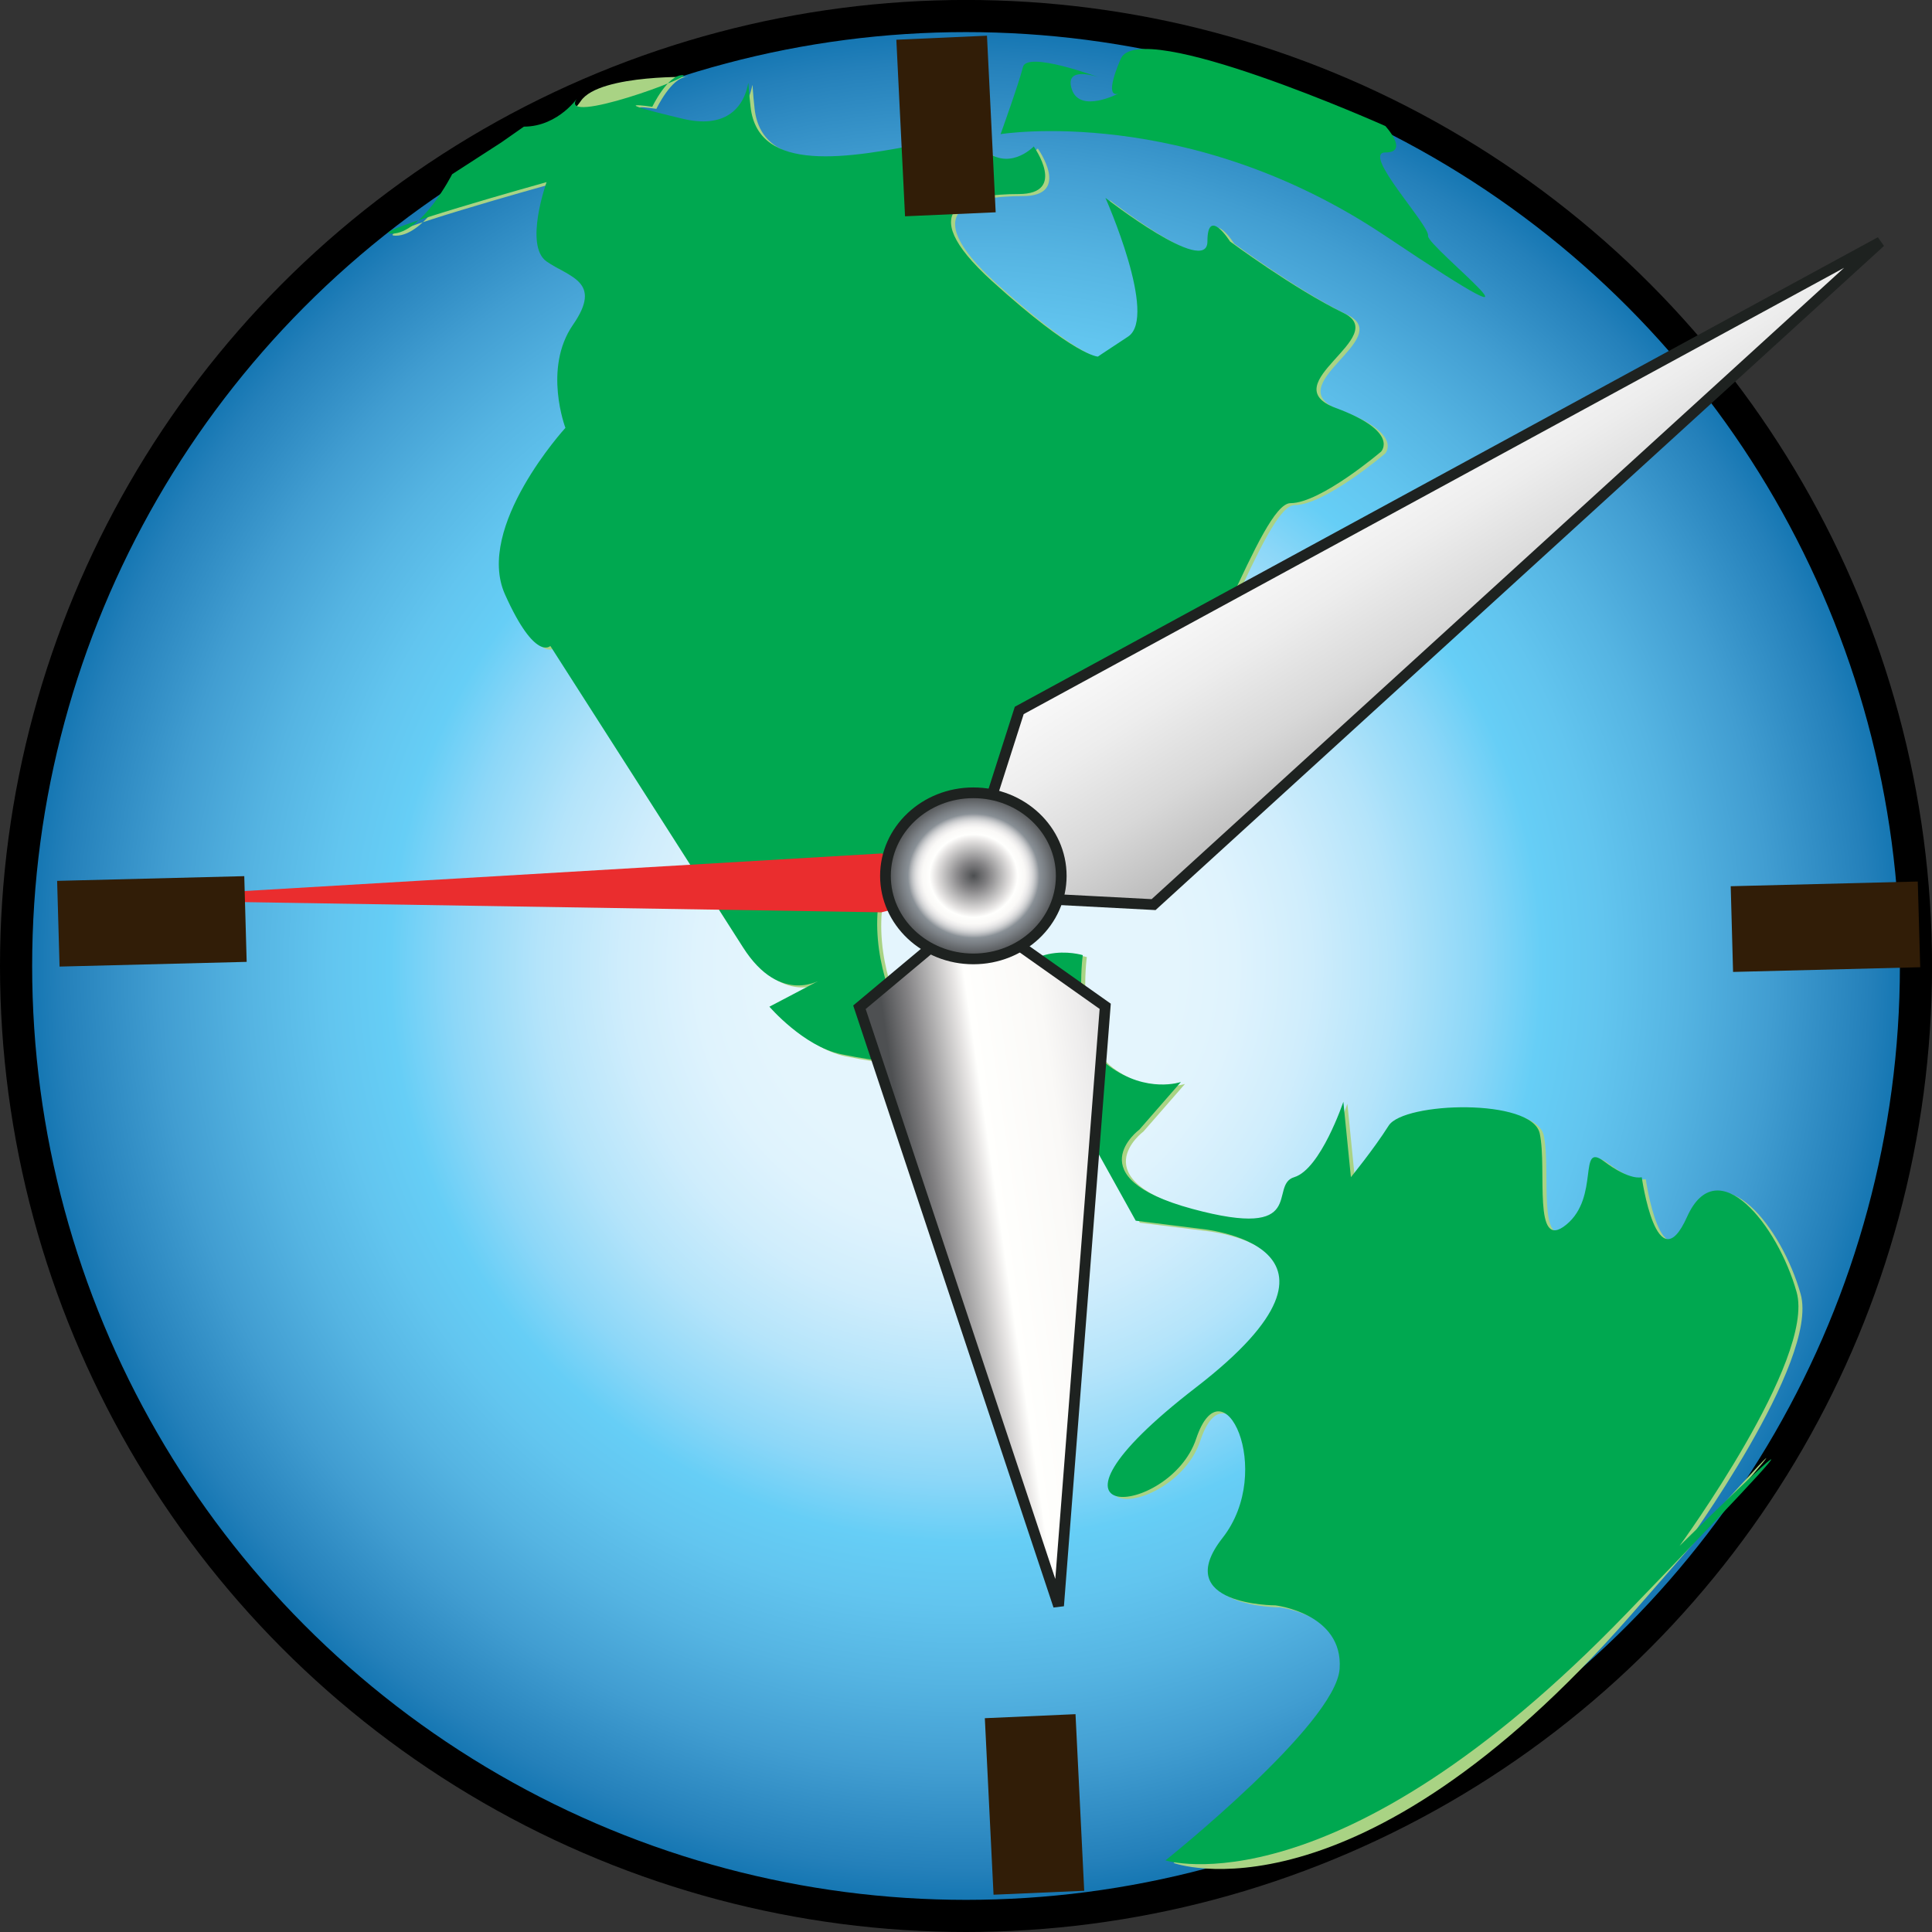 <?xml version="1.0" encoding="iso-8859-1"?>
<!-- Generator: Adobe Illustrator 12.0.0, SVG Export Plug-In . SVG Version: 6.00 Build 51448)  -->
<!DOCTYPE svg PUBLIC "-//W3C//DTD SVG 1.1//EN" "http://www.w3.org/Graphics/SVG/1.1/DTD/svg11.dtd">
<svg  version="1.1" id="&#xCD;_xBC__xB2_&#xE3;_x5F_1" xmlns="http://www.w3.org/2000/svg" xmlns:xlink="http://www.w3.org/1999/xlink" width="45.083" height="45.083"
	 viewBox="0 0 45.083 45.083" style="overflow:visible;enable-background:new 0 0 45.083 45.083;" xml:space="preserve">
<rect x="0" y="0" width="45.083" height="45.083" fill="#333333" stroke="none"/>
<g>
	<radialGradient id="XMLID_5_" cx="22.541" cy="22.541" r="22.166" gradientUnits="userSpaceOnUse">
		<stop  offset="0.219" style="stop-color:#E4F5FD"/>
		<stop  offset="0.283" style="stop-color:#DFF3FD"/>
		<stop  offset="0.362" style="stop-color:#CFEDFC"/>
		<stop  offset="0.449" style="stop-color:#B4E4FA"/>
		<stop  offset="0.541" style="stop-color:#8CD7F8"/>
		<stop  offset="0.607" style="stop-color:#66CEF6"/>
		<stop  offset="0.671" style="stop-color:#62C5EF"/>
		<stop  offset="0.755" style="stop-color:#55B4E2"/>
		<stop  offset="0.849" style="stop-color:#419DD1"/>
		<stop  offset="0.952" style="stop-color:#2480BA"/>
		<stop  offset="1" style="stop-color:#0E72AF"/>
	</radialGradient>
	<circle style="fill:url(#XMLID_5_);stroke:#000000;stroke-width:0.75;" cx="22.542" cy="22.541" r="22.167"/>
	<path style="fill:#A9D384;" d="M12.849,4.298c0,0-0.529,1.48,0,1.85c0.528,0.371,1.321,0.463,0.616,1.48
		c-0.704,1.018-0.176,2.404-0.176,2.404s-2.115,2.313-1.41,3.886s1.058,1.203,1.058,1.203s3.613,5.644,4.495,7.029
		c0.881,1.389,1.851,0.741,1.851,0.741l-1.234,0.647c0,0,0.794,0.925,1.675,1.11c0.882,0.185,1.938,0.277,1.938,0.277
		s0.97,0.925,1.234,0.925c0.264,0,2.468,0.462,2.468,0.462l1.234,2.22l1.497,0.187c0,0,4.229,0.369-0.087,3.7
		c-4.319,3.33-0.618,3.052,0,1.202c0.615-1.851,1.85,0.74,0.615,2.313c-1.233,1.573,1.234,1.573,1.234,1.573
		s1.586,0.185,1.499,1.479c-0.089,1.296-3.971,4.486-3.971,4.486s4.23,1.57,10.668-5.781c6.306-7.202,1.233-1.572,1.233-1.572
		s3.173-4.349,2.732-5.921c-0.441-1.573-1.851-3.33-2.556-1.758c-0.705,1.573-1.058-0.925-1.058-0.925s-0.265,0.092-0.881-0.37
		c-0.618-0.463-0.089,0.833-0.882,1.479c-0.793,0.648-0.441-1.294-0.617-2.127s-3.173-0.74-3.525-0.186
		c-0.353,0.556-0.882,1.203-0.882,1.203l-0.176-1.758c0,0-0.529,1.573-1.146,1.758c-0.616,0.186,0.353,1.48-2.379,0.741
		c-2.731-0.741-1.234-1.851-1.234-1.851l0.97-1.111c0,0-0.793,0.277-1.675-0.369c-0.881-0.647-0.616-2.591-0.616-2.591
		s-1.499-0.462-1.938,1.203c-0.441,1.665-1.587,0.462-1.939,0.647c-0.353,0.185-2.468-4.255,1.233-5.457
		c3.701-1.204,1.41-1.019,1.41-1.019s2.469,0.647,2.469,1.851s0.704,0.276,0.704,0.276s-1.41-2.127-0.265-2.867
		c1.146-0.739,2.468-5.18,3.173-5.18c0.704,0,2.114-1.203,2.114-1.203s0.442-0.463-1.057-1.018c-1.498-0.555,1.322-1.664,0.176-2.22
		C30.298,6.795,28.8,5.686,28.8,5.686s-0.528-0.834-0.528,0c0,0.833-2.38-1.018-2.38-1.018s1.234,2.774,0.528,3.238
		c-0.704,0.462-0.704,0.462-0.704,0.462s-0.528,0-2.468-1.758c-1.938-1.759-0.529-2.034,0.616-2.034c1.146,0,0.353-1.11,0.353-1.11
		s-0.616,0.646-1.233,0c-0.616-0.648,0.617-0.464-1.234-0.093c-1.85,0.37-3.965,0.739-4.141-0.833
		c-0.177-1.572,0.352,0.74-1.587,0.277c-1.939-0.462-0.705-0.277-0.705-0.277s0.353-0.74,0.705-0.74s-2.027-0.093-2.468,0.556
		c-0.44,0.646-1.234,0.646-1.234,0.646l-0.528,0.371l-1.146,0.739c0,0-0.705,1.388-1.41,1.388S12.849,4.298,12.849,4.298z"/>
	<path style="fill:#00A850;" d="M12.754,4.25c0,0-0.529,1.48,0,1.851c0.528,0.37,1.321,0.462,0.616,1.479
		c-0.704,1.018-0.176,2.404-0.176,2.404s-2.115,2.313-1.41,3.887c0.705,1.572,1.058,1.202,1.058,1.202s3.612,5.644,4.494,7.03
		c0.881,1.389,1.852,0.74,1.852,0.74l-1.234,0.648c0,0,0.793,0.924,1.674,1.109c0.882,0.185,1.939,0.277,1.939,0.277
		s0.97,0.926,1.233,0.926c0.265,0,2.468,0.462,2.468,0.462l1.234,2.22L28,28.672c0,0,4.229,0.369-0.088,3.7
		c-4.318,3.33-0.617,3.052,0,1.202c0.616-1.85,1.851,0.74,0.616,2.313c-1.233,1.574,1.234,1.574,1.234,1.574
		s1.586,0.184,1.498,1.479c-0.088,1.296-4.064,4.472-4.064,4.472s3.977,1.265,10.763-5.767c6.786-7.03,1.233-1.572,1.233-1.572
		s3.173-4.348,2.732-5.921c-0.441-1.572-1.851-3.329-2.556-1.758c-0.705,1.574-1.058-0.924-1.058-0.924s-0.266,0.092-0.882-0.371
		c-0.617-0.462-0.088,0.834-0.881,1.48c-0.793,0.647-0.441-1.295-0.617-2.127c-0.176-0.833-3.173-0.741-3.525-0.186
		s-0.882,1.203-0.882,1.203l-0.176-1.759c0,0-0.529,1.573-1.146,1.759s0.353,1.479-2.379,0.74c-2.732-0.74-1.234-1.851-1.234-1.851
		l0.969-1.11c0,0-0.792,0.277-1.674-0.37c-0.881-0.647-0.617-2.59-0.617-2.59s-1.498-0.463-1.938,1.203
		c-0.44,1.664-1.586,0.461-1.939,0.646c-0.353,0.186-2.467-4.255,1.233-5.457c3.702-1.204,1.41-1.019,1.41-1.019
		s2.469,0.647,2.469,1.851s0.705,0.277,0.705,0.277s-1.41-2.128-0.265-2.868c1.146-0.739,2.468-5.18,3.173-5.18
		c0.704,0,2.114-1.203,2.114-1.203s0.441-0.463-1.057-1.018c-1.499-0.555,1.321-1.664,0.176-2.219
		c-1.146-0.557-2.644-1.666-2.644-1.666s-0.528-0.833-0.528,0s-2.38-1.018-2.38-1.018s1.233,2.775,0.528,3.238
		S25.62,8.321,25.62,8.321s-0.528,0-2.468-1.759c-1.938-1.758-0.529-2.034,0.617-2.034c1.146,0,0.353-1.11,0.353-1.11
		s-0.617,0.647-1.233,0c-0.617-0.647,0.616-0.463-1.234-0.093s-3.966,0.74-4.141-0.833c-0.178-1.571,0.351,0.741-1.588,0.278
		c-1.939-0.463-0.705-0.278-0.705-0.278s0.353-0.739,0.705-0.739s-2.908,1.203-2.468,0.555c0.065-0.096-0.403,0.647-1.233,0.647
		l-0.529,0.37l-1.145,0.74c0,0-0.705,1.387-1.41,1.387S12.754,4.25,12.754,4.25z"/>
	<path style="fill:#00AD4D;" d="M23.349,3.13c0,0,4.37-0.712,8.978,2.375c4.607,3.088,0.95,0.237,0.997,0
		c0.048-0.237-1.567-1.947-0.997-1.947s0-0.617,0-0.617s-5.748-2.565-6.175-1.568C25.724,2.37,26.104,2.18,26.104,2.18
		s-0.902,0.476-1.093-0.095C24.821,1.515,25.629,1.8,25.629,1.8s-1.663-0.617-1.758-0.237S23.349,3.13,23.349,3.13z"/>
	<polygon style="fill:#311D07;" points="25.3,44.121 23.184,44.213 22.981,40.094 25.097,40 	"/>
	
		<linearGradient id="XMLID_6_" gradientUnits="userSpaceOnUse" x1="-121.769" y1="132" x2="-112.484" y2="132.127" gradientTransform="matrix(0.901 1.351 -0.832 0.555 250.448 100.981)">
		<stop  offset="0" style="stop-color:#FFFFFF"/>
		<stop  offset="0.114" style="stop-color:#FBFBFB"/>
		<stop  offset="0.238" style="stop-color:#EDEDED"/>
		<stop  offset="0.367" style="stop-color:#D8D8D8"/>
		<stop  offset="0.5" style="stop-color:#B9B9B9"/>
		<stop  offset="0.635" style="stop-color:#929292"/>
		<stop  offset="0.773" style="stop-color:#616161"/>
		<stop  offset="0.909" style="stop-color:#292929"/>
		<stop  offset="1" style="stop-color:#000000"/>
	</linearGradient>
	<polygon style="fill:url(#XMLID_6_);stroke:#1E2220;stroke-width:0.25;" points="26.919,21.109 22.41,20.873 23.784,16.578 
		43.879,5.646 	"/>
	
		<linearGradient id="XMLID_7_" gradientUnits="userSpaceOnUse" x1="95.578" y1="29.077" x2="101.402" y2="28.548" gradientTransform="matrix(1.625 -0.002 -0.002 1 -133.85 0.669)">
		<stop  offset="0.006" style="stop-color:#4E5052"/>
		<stop  offset="0.074" style="stop-color:#838284"/>
		<stop  offset="0.141" style="stop-color:#BCBBBB"/>
		<stop  offset="0.191" style="stop-color:#E7E5E4"/>
		<stop  offset="0.219" style="stop-color:#FFFFFD"/>
		<stop  offset="0.394" style="stop-color:#FAF9F7"/>
		<stop  offset="0.487" style="stop-color:#EDECEC"/>
		<stop  offset="0.561" style="stop-color:#DCDCDD"/>
		<stop  offset="0.625" style="stop-color:#C7C9CB"/>
		<stop  offset="0.682" style="stop-color:#AEB1B5"/>
		<stop  offset="0.734" style="stop-color:#92989D"/>
		<stop  offset="0.747" style="stop-color:#8A9197"/>
		<stop  offset="0.817" style="stop-color:#7A7F84"/>
		<stop  offset="0.959" style="stop-color:#535557"/>
		<stop  offset="0.978" style="stop-color:#4E5052"/>
	</linearGradient>
	<polygon style="fill:url(#XMLID_7_);stroke:#1E2220;stroke-width:0.25;" points="20.055,23.504 22.696,21.295 25.79,23.482 
		24.702,37.472 	"/>
	<polygon style="fill:#EA2D2E;" points="20.568,19.915 23.446,20.554 20.567,21.289 2.251,20.996 	"/>
	
		<radialGradient id="XMLID_8_" cx="33.368" cy="20.438" r="1.938" gradientTransform="matrix(1.059 0 0 1 -12.617 0)" gradientUnits="userSpaceOnUse">
		<stop  offset="0.006" style="stop-color:#4E5052"/>
		<stop  offset="0.164" style="stop-color:#838284"/>
		<stop  offset="0.318" style="stop-color:#BCBBBB"/>
		<stop  offset="0.434" style="stop-color:#E7E5E4"/>
		<stop  offset="0.5" style="stop-color:#FFFFFD"/>
		<stop  offset="0.582" style="stop-color:#FAF9F7"/>
		<stop  offset="0.625" style="stop-color:#EDECEC"/>
		<stop  offset="0.66" style="stop-color:#DCDCDD"/>
		<stop  offset="0.69" style="stop-color:#C7C9CB"/>
		<stop  offset="0.717" style="stop-color:#AEB1B5"/>
		<stop  offset="0.741" style="stop-color:#92989D"/>
		<stop  offset="0.747" style="stop-color:#8A9197"/>
		<stop  offset="0.817" style="stop-color:#7A7F84"/>
		<stop  offset="0.959" style="stop-color:#535557"/>
		<stop  offset="0.978" style="stop-color:#4E5052"/>
	</radialGradient>
	<ellipse style="fill:url(#XMLID_8_);stroke:#1E2220;stroke-width:0.25;" cx="22.713" cy="20.438" rx="2.051" ry="1.938"/>
	<polygon style="fill:#311D07;" points="23.234,4.954 21.119,5.047 20.916,0.927 23.031,0.833 	"/>
	<polygon style="fill:#311D07;" points="1.39,22.555 1.333,20.555 5.7,20.445 5.756,22.445 	"/>
	<polygon style="fill:#311D07;" points="40.441,22.68 40.386,20.68 44.751,20.57 44.808,22.57 	"/>
</g>
</svg>
